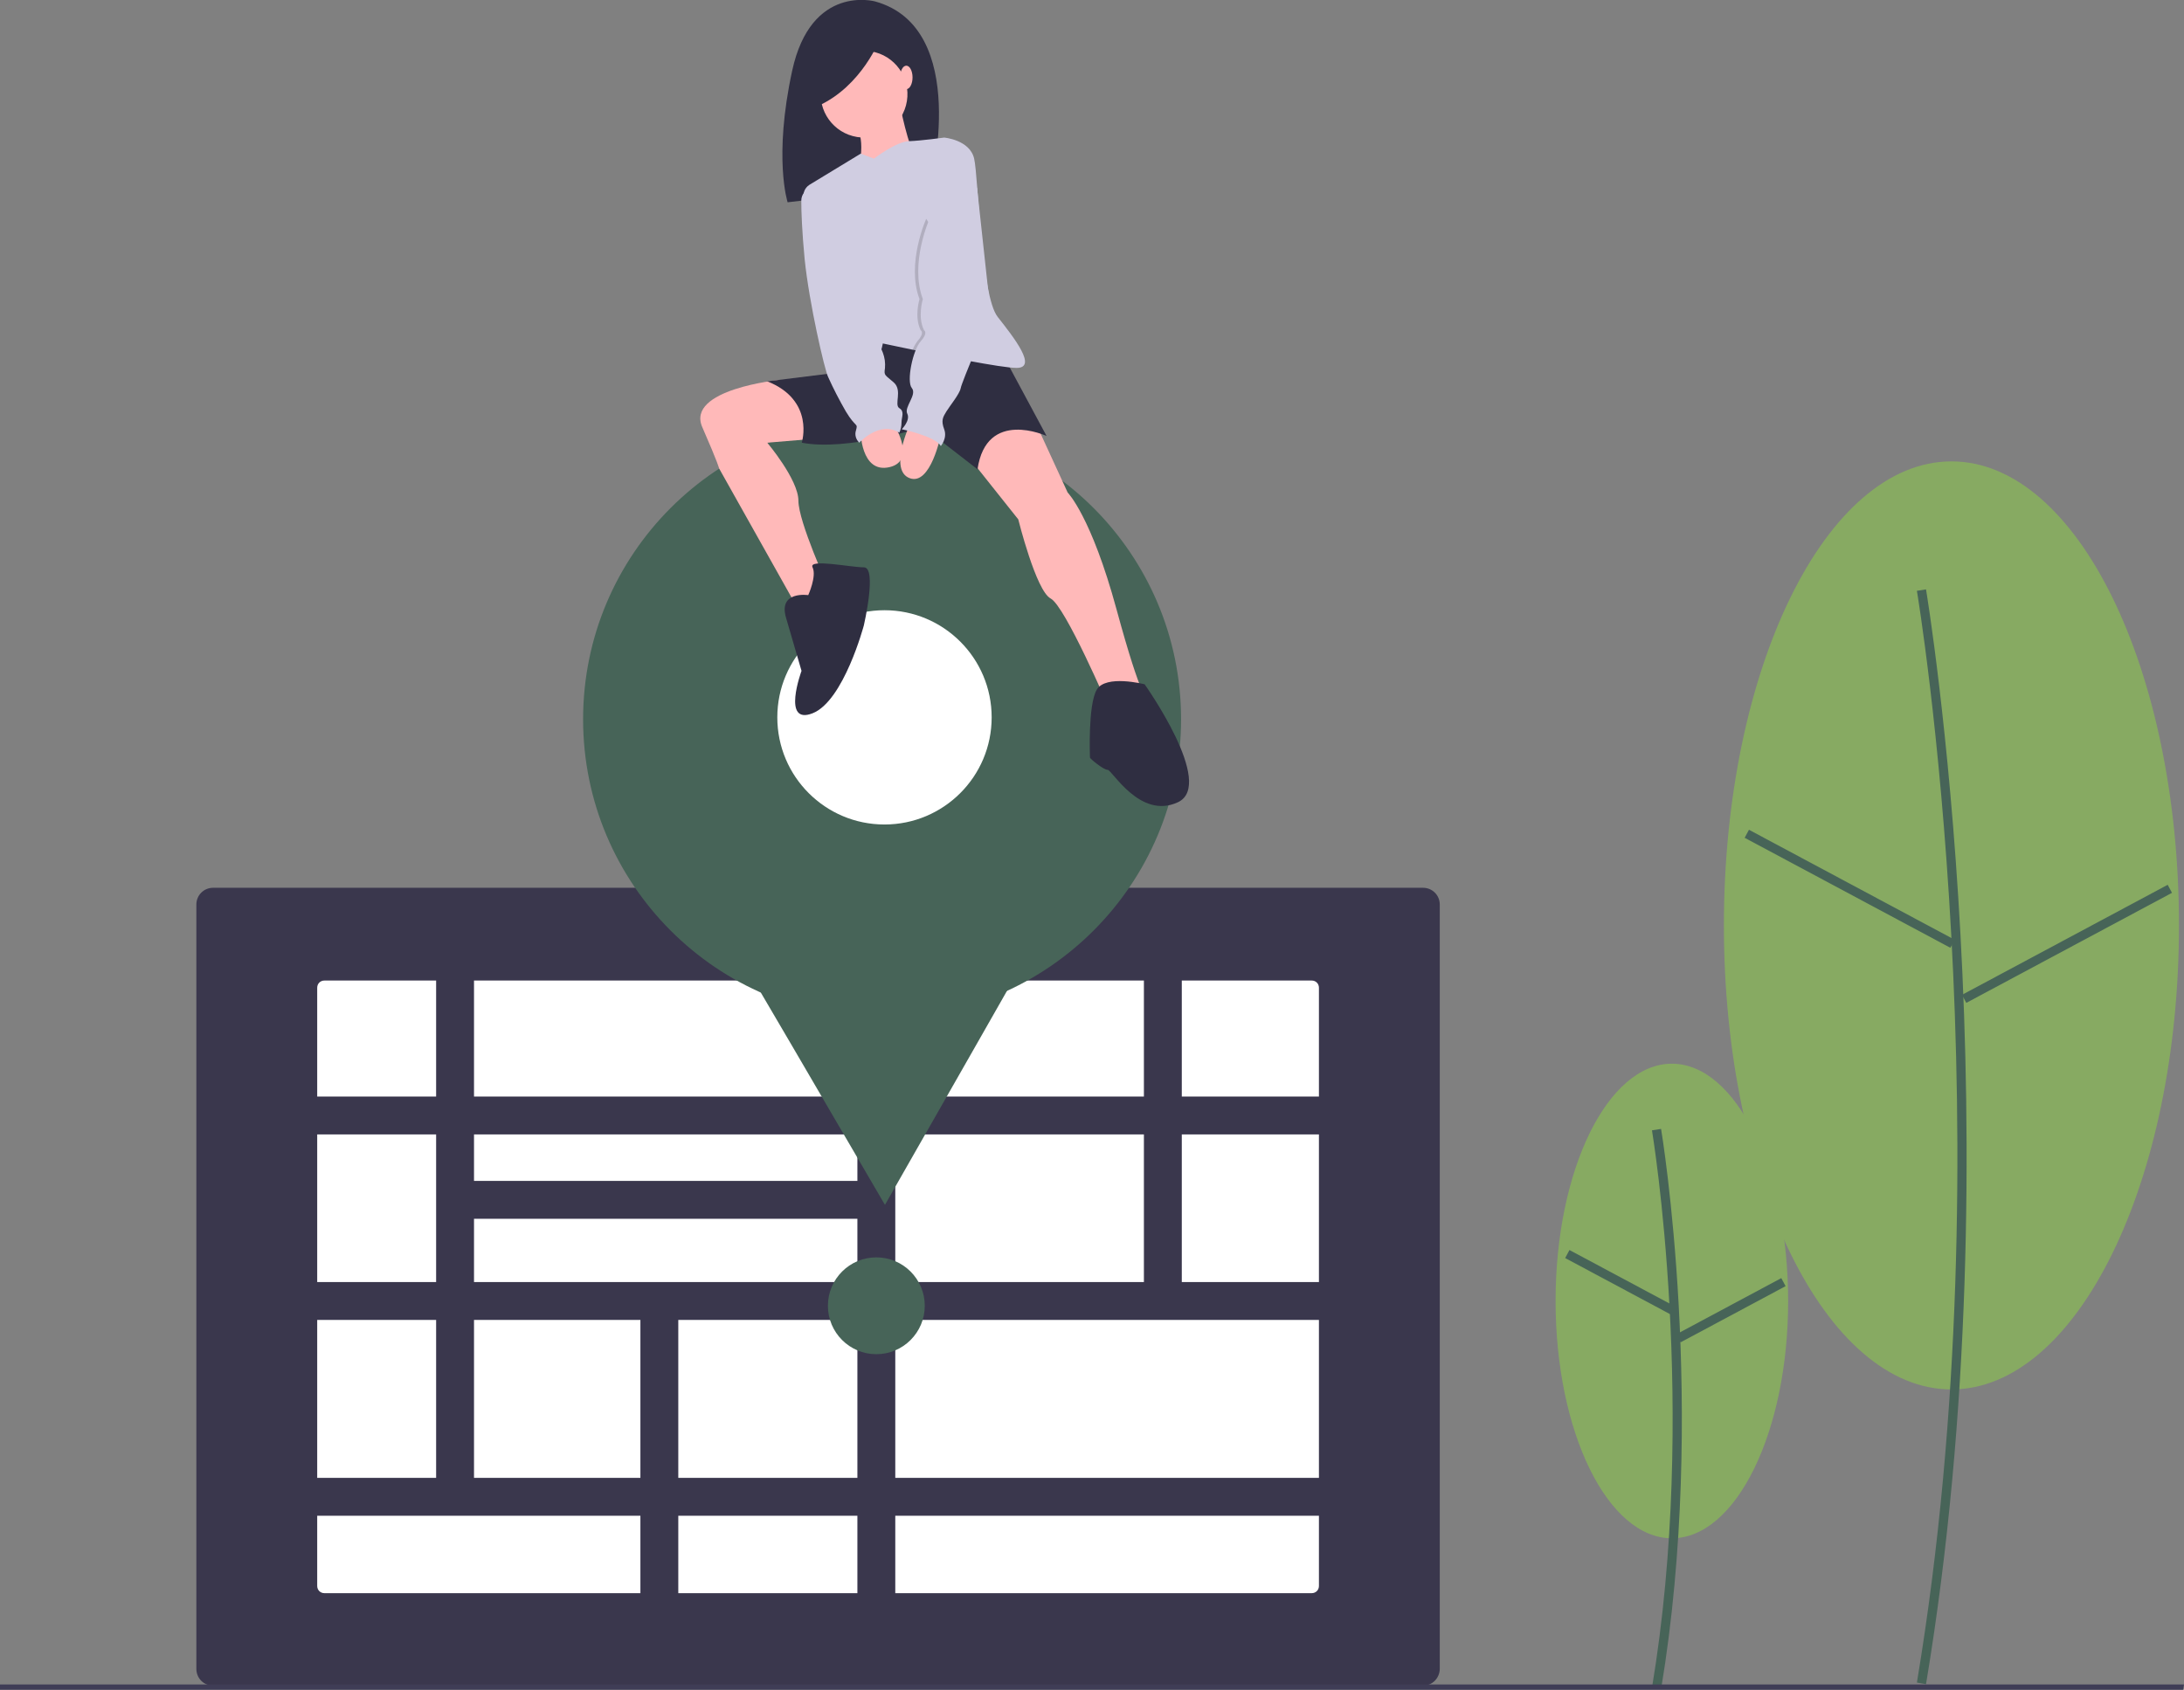 <svg width="628" height="486" viewBox="0 0 628 486" fill="none" xmlns="http://www.w3.org/2000/svg">
<rect x="0" y="0" width="628" height="486" fill="#808080" stroke="none"/>
<g clip-path="url(#clip0)">
<path d="M480.738 442.432C499.205 442.432 514.175 411.877 514.175 374.186C514.175 336.494 499.205 305.939 480.738 305.939C462.271 305.939 447.301 336.494 447.301 374.186C447.301 411.877 462.271 442.432 480.738 442.432Z" fill="#87AA62"/>
<path d="M477.635 485.862C491.01 405.483 477.773 325.448 477.635 324.689L475.016 325.103C475.154 325.93 488.322 405.551 475.016 485.449L477.635 485.862Z" fill="#476458"/>
<path d="M451.294 359.527L450.059 361.836L480.273 377.998L481.509 375.688L451.294 359.527Z" fill="#476458"/>
<path d="M512.201 367.61L481.993 383.778L483.229 386.088L513.437 369.92L512.201 367.61Z" fill="#476458"/>
<path d="M561.126 399.623C597.26 399.623 626.553 339.871 626.553 266.163C626.553 192.454 597.26 132.702 561.126 132.702C524.992 132.702 495.699 192.454 495.699 266.163C495.699 339.871 524.992 399.623 561.126 399.623Z" fill="#87AA62"/>
<path d="M553.817 484.414C579.947 327.447 554.093 171.1 553.817 169.514L551.197 169.928C551.473 171.513 577.258 327.447 551.197 483.932L553.817 484.414Z" fill="#476458"/>
<path d="M502.906 238.653L501.67 240.963L560.822 272.602L562.058 270.292L502.906 238.653Z" fill="#476458"/>
<path d="M623.312 254.481L564.166 286.133L565.402 288.443L624.548 256.79L623.312 254.481Z" fill="#476458"/>
<path d="M409.175 484.828H61.29C58.601 484.828 56.464 482.691 56.464 480.003V260.165C56.464 257.477 58.601 255.34 61.29 255.34H409.175C411.864 255.34 414.001 257.477 414.001 260.165V479.934C414.001 482.622 411.864 484.828 409.175 484.828Z" fill="#3A374D"/>
<path d="M93.279 282.018C92.107 282.018 91.211 282.914 91.211 284.086V456.151C91.211 457.323 92.107 458.219 93.279 458.219H377.186C378.358 458.219 379.254 457.323 379.254 456.151V284.086C379.254 282.914 378.358 282.018 377.186 282.018H93.279Z" fill="white"/>
<path d="M380.012 315.383H87.281V326.275H380.012V315.383Z" fill="#3A374D"/>
<path d="M380.012 368.74H87.281V379.632H380.012V368.74Z" fill="#3A374D"/>
<path d="M253.227 339.648H130.854V350.54H253.227V339.648Z" fill="#3A374D"/>
<path d="M380.012 425.06H87.281V435.952H380.012V425.06Z" fill="#3A374D"/>
<path d="M136.3 281.329H125.407V431.747H136.3V281.329Z" fill="#3A374D"/>
<path d="M339.819 281.329H328.926V374.806H339.819V281.329Z" fill="#3A374D"/>
<path d="M257.433 281.329H246.54V458.908H257.433V281.329Z" fill="#3A374D"/>
<path d="M195.039 370.532H184.146V458.908H195.039V370.532Z" fill="#3A374D"/>
<path d="M251.986 389.489C259.677 389.489 265.913 383.255 265.913 375.564C265.913 367.874 259.677 361.639 251.986 361.639C244.295 361.639 238.06 367.874 238.06 375.564C238.06 383.255 244.295 389.489 251.986 389.489Z" fill="#476458"/>
<path d="M627.724 486H0V484.483H628L627.724 486Z" fill="#3F3D56"/>
<path d="M253.641 292.841C301.121 292.841 339.612 254.354 339.612 206.877C339.612 159.401 301.121 120.914 253.641 120.914C206.16 120.914 167.669 159.401 167.669 206.877C167.669 254.354 206.16 292.841 253.641 292.841Z" fill="#476458"/>
<path d="M254.468 346.542L227.373 300.148L200.21 253.823L253.916 253.478L307.692 253.134L281.08 299.872L254.468 346.542Z" fill="#476458"/>
<path d="M254.33 237.14C271.35 237.14 285.148 223.344 285.148 206.326C285.148 189.308 271.35 175.511 254.33 175.511C237.31 175.511 223.513 189.308 223.513 206.326C223.513 223.344 237.31 237.14 254.33 237.14Z" fill="white"/>
<path d="M251.641 0.414C251.641 0.414 233.233 -4.757 227.787 20.336C222.34 45.429 226.477 58.182 226.477 58.182L267.498 53.357C267.567 53.425 279.218 8.066 251.641 0.414Z" fill="#2F2E41"/>
<path d="M224.133 109.264C224.133 109.264 197.176 111.952 201.933 122.844C206.69 133.736 206.759 134.701 206.759 134.701L230.475 176.959L238.197 168.963C238.197 168.963 229.579 150.074 229.579 144.008C229.579 137.941 220.617 127.325 220.617 127.325L236.336 126.015L224.133 109.264Z" fill="#FFB9B9"/>
<path d="M298.039 122.155L307.002 141.664C307.002 141.664 313.758 148.42 321.066 175.305C328.374 202.19 330.029 201.225 330.029 201.225L318.791 203.5C318.791 203.5 306.312 174.34 302.107 172.134C297.901 169.928 292.8 149.385 292.8 149.385L278.046 130.841L282.527 120.914L298.039 122.155Z" fill="#FFB9B9"/>
<path d="M287.147 99.751L300.936 125.395C300.936 125.395 283.631 117.398 281.08 134.977L265.43 122.844C265.43 122.844 243.644 129.876 230.545 127.325C230.545 127.325 234.406 115.123 220.617 109.677L251.71 105.817L250.4 99.061L253.572 92.65L287.147 99.751Z" fill="#2F2E41"/>
<path d="M232.406 171.169C232.406 171.169 223.788 169.859 225.994 177.58L230.475 192.952C230.475 192.952 224.684 208.67 233.647 205.154C242.609 201.638 248.401 179.854 248.401 179.854C248.401 179.854 252.261 163.172 248.401 163.172C244.54 163.172 232.406 160.621 233.647 163.172C234.888 165.723 232.406 171.169 232.406 171.169Z" fill="#2F2E41"/>
<path d="M329.133 196.813C329.133 196.813 317.895 193.917 315.345 198.398C312.794 202.879 313.414 217.631 313.414 217.907C313.414 218.183 317.275 221.423 318.516 221.423C319.757 221.423 327.823 235.831 338.716 230.729C349.609 225.628 329.133 196.813 329.133 196.813Z" fill="#2F2E41"/>
<path d="M260.773 29.085C261.877 22.283 257.257 15.874 250.454 14.77C243.652 13.666 237.242 18.285 236.138 25.087C235.034 31.89 239.653 38.299 246.456 39.403C253.259 40.507 259.669 35.888 260.773 29.085Z" fill="#FFB9B9"/>
<path d="M258.673 29.642C258.673 29.642 261.224 43.085 263.499 45.015C265.774 46.946 246.539 49.841 246.539 49.841C246.539 49.841 249.435 40.535 245.918 35.778C242.402 31.021 258.673 29.642 258.673 29.642Z" fill="#FFB9B9"/>
<path d="M292.318 105.817C290.112 105.817 284.596 104.921 278.322 103.749C272.945 102.715 267.016 101.543 262.397 100.578C257.433 99.544 253.848 98.785 253.848 98.785C253.848 98.785 252.538 106.782 248.401 105.817C244.816 104.99 234.061 67.558 231.165 57.217C230.752 55.632 231.372 54.046 232.751 53.15L247.505 44.188L251.297 45.636C251.297 45.636 257.639 40.741 261.362 40.603C265.085 40.465 271.497 39.569 271.497 39.569C271.497 39.569 278.874 40.19 280.115 45.636C281.356 51.082 282.045 84.998 286.871 91.134C291.697 97.269 298.385 105.817 292.318 105.817Z" fill="#D0CDE1"/>
<path d="M247.436 123.809C247.436 123.809 247.436 136.287 255.778 134.357C264.12 132.426 256.398 120.914 256.398 120.914L247.436 123.809Z" fill="#FFB9B9"/>
<path d="M270.531 125.05C270.531 125.05 267.635 139.803 261.569 137.528C255.502 135.253 261.569 122.155 261.569 122.155L270.531 125.05Z" fill="#FFB9B9"/>
<path opacity="0.15" d="M283.976 90.168C283.976 90.168 280.873 97.683 278.322 103.818C272.945 102.784 267.016 101.612 262.396 100.647C262.741 99.751 263.224 98.923 263.775 98.165C266.05 95.615 264.741 94.994 264.741 94.994C262.81 91.134 264.396 86.032 264.396 86.032C260.535 75.761 266.326 62.939 266.326 62.939L283.976 90.168Z" fill="black"/>
<path d="M267.291 62.939C267.291 62.939 261.5 75.761 265.361 86.032C265.361 86.032 263.775 91.134 265.706 94.994C265.706 94.994 267.016 95.615 264.74 98.165C262.465 100.716 260.604 109.677 262.19 111.608C263.775 113.538 259.914 117.054 260.88 118.984C261.845 120.914 259.294 123.465 259.294 123.465C259.294 123.465 268.877 125.395 270.532 128.29C270.532 128.29 272.462 126.015 271.497 123.465C270.532 120.914 271.152 119.949 272.117 118.363C273.083 116.778 275.978 113.262 276.254 111.608C276.53 109.953 284.872 90.168 284.872 90.168L280.942 53.977L267.291 62.939Z" fill="#D0CDE1"/>
<path d="M233.992 53.977L233.372 54.115C231.648 54.46 230.407 55.907 230.407 57.7C230.407 60.94 230.614 66.592 231.372 74.52C232.682 87.342 237.164 106.575 238.129 108.437C239.646 111.814 241.369 115.123 243.231 118.363C246.126 123.189 246.747 121.534 246.126 123.809C245.713 125.05 246.126 126.429 247.091 127.325C247.091 127.325 252.883 120.914 258.605 124.43C259.018 123.534 259.225 122.569 259.225 121.534C259.225 119.949 260.191 118.363 258.605 117.398C257.019 116.433 259.57 112.297 257.019 110.022C254.468 107.747 254.124 108.092 254.468 105.886C254.606 104.369 254.399 102.853 253.848 101.405L233.992 53.977Z" fill="#D0CDE1"/>
<path d="M253.089 11.03C253.089 11.03 247.918 24.748 235.232 30.47L233.164 18.268L253.089 11.03Z" fill="#2F2E41"/>
<path d="M260.604 25.644C261.594 25.644 262.397 24.132 262.397 22.266C262.397 20.401 261.594 18.889 260.604 18.889C259.614 18.889 258.812 20.401 258.812 22.266C258.812 24.132 259.614 25.644 260.604 25.644Z" fill="#FFB9B9"/>
</g>
<defs>
<clipPath id="clip0">
<rect width="628" height="486" fill="white"/>
</clipPath>
</defs>
</svg>
